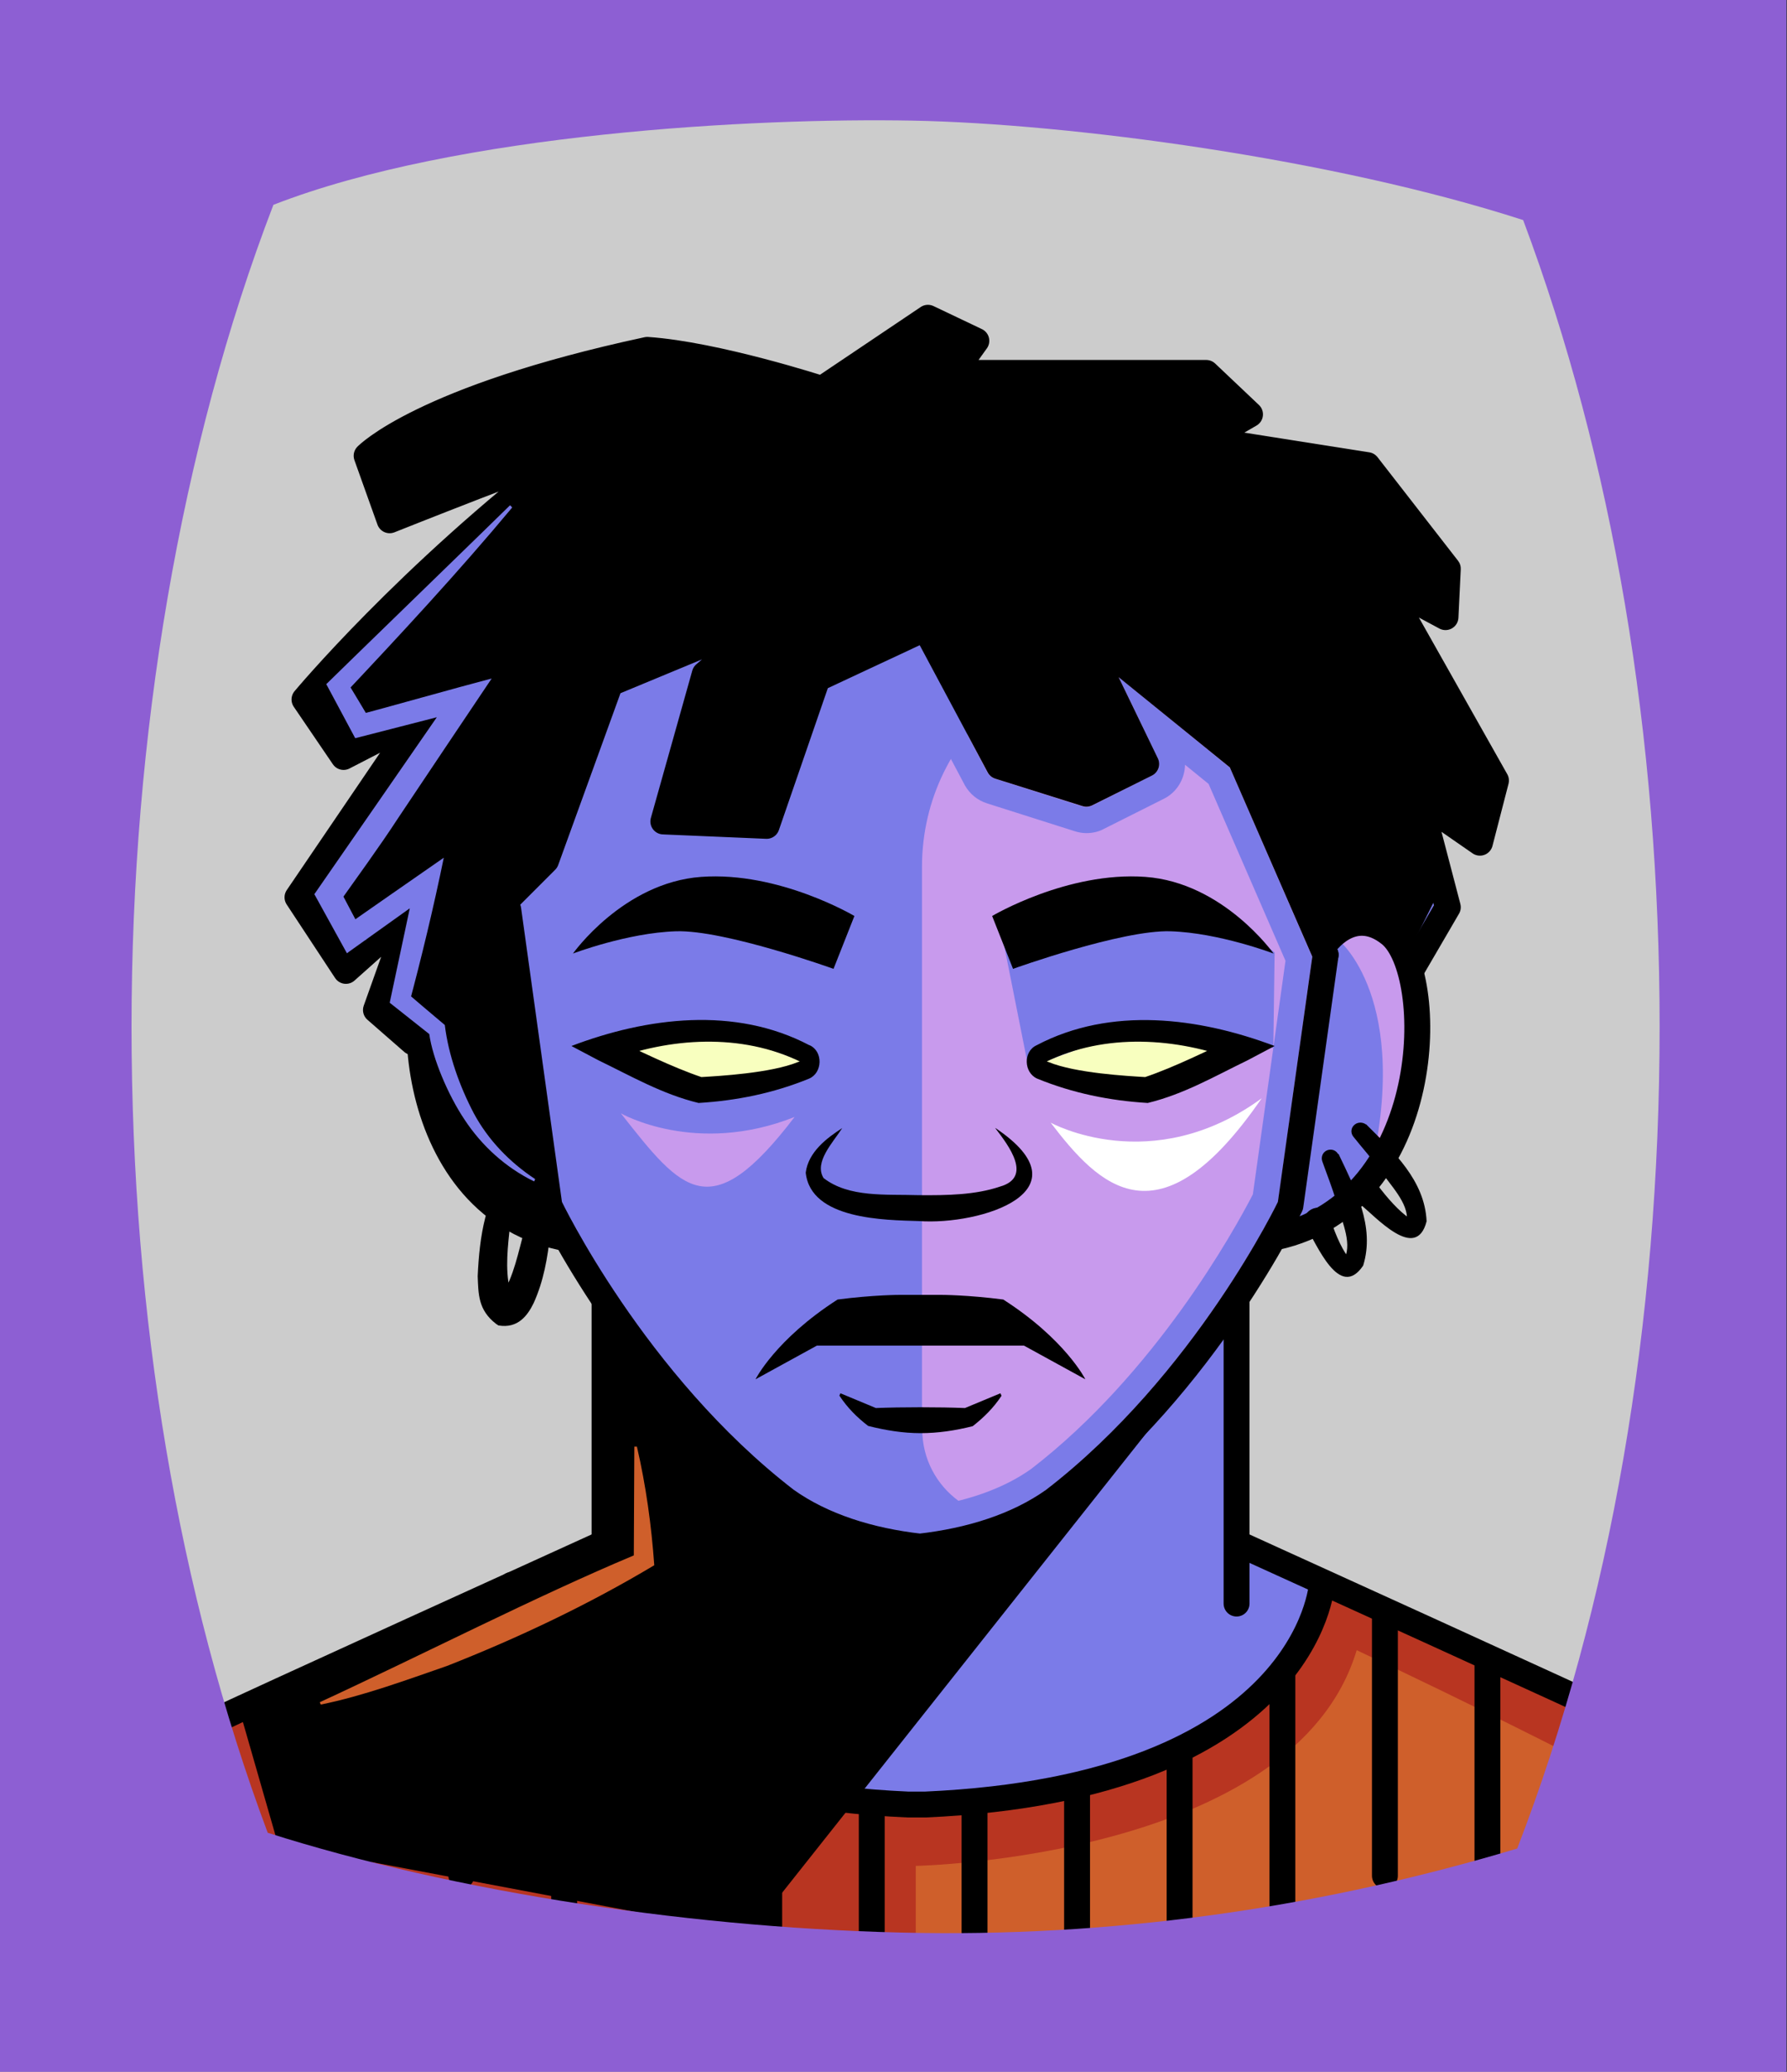 <svg id="Capa_2" xmlns="http://www.w3.org/2000/svg" xmlns:xlink="http://www.w3.org/1999/xlink" viewBox="0 0 69.02 80">
<rect x="0" y="0" width="69.02" height="80" fill="#333333" stroke="none"/>
<defs >
<style >
.cls-1{fill:#c89aed;}.cls-2{fill:#fff;}.cls-3{fill:#f8ffbf;}.cls-4{fill:#7b7be8;}.cls-5{fill:#a88347;}.cls-6{fill:#782ab5;}.cls-7,.cls-8{stroke-miterlimit:10;}.cls-7,.cls-8,.cls-9{stroke:#000;}.cls-7,.cls-8,.cls-9,.cls-10,.cls-11,.cls-12{fill:none;}.cls-8,.cls-9,.cls-10{stroke-linecap:round;}.cls-9,.cls-10{stroke-linejoin:round;}.cls-10{stroke:#deb778;stroke-dasharray:0 0 0 4.06;}.cls-13{fill:#deb778;}.cls-14{fill:url(#USGS_19_Inundación_de_tierra_2);}.cls-12{stroke:#1d1d1b;stroke-dasharray:0 0 2 2;stroke-width:.3px;}.cls-15{fill:#cf5f2b;}.cls-16{fill:#fcf0c5;}.cls-17{fill:#b83521;}
</style>
<pattern id="USGS_19_Inundación_de_tierra_2" x="0" y="0" width="72" height="72" patternTransform="translate(195.52 -17071) rotate(-90)" patternUnits="userSpaceOnUse" viewBox="0 0 72 72">
<g >
<rect class="cls-11" width="72" height="72">
</rect>
<g >
<line class="cls-12" x1="71" y1="71" x2="144.44" y2="71">
</line>
<line class="cls-12" x1="71" y1="67" x2="144.44" y2="67">
</line>
<line class="cls-12" x1="71" y1="63" x2="144.44" y2="63">
</line>
<line class="cls-12" x1="71" y1="59" x2="144.44" y2="59">
</line>
<line class="cls-12" x1="71" y1="55" x2="144.44" y2="55">
</line>
<line class="cls-12" x1="71" y1="51" x2="144.44" y2="51">
</line>
<line class="cls-12" x1="71" y1="47" x2="144.44" y2="47">
</line>
<line class="cls-12" x1="71" y1="43" x2="144.44" y2="43">
</line>
<line class="cls-12" x1="71" y1="39" x2="144.44" y2="39">
</line>
<line class="cls-12" x1="71" y1="35" x2="144.44" y2="35">
</line>
<line class="cls-12" x1="71" y1="31" x2="144.44" y2="31">
</line>
<line class="cls-12" x1="71" y1="27" x2="144.44" y2="27">
</line>
<line class="cls-12" x1="71" y1="23" x2="144.44" y2="23">
</line>
<line class="cls-12" x1="71" y1="19" x2="144.44" y2="19">
</line>
<line class="cls-12" x1="71" y1="15" x2="144.44" y2="15">
</line>
<line class="cls-12" x1="71" y1="11" x2="144.44" y2="11">
</line>
<line class="cls-12" x1="71" y1="7" x2="144.44" y2="7">
</line>
<line class="cls-12" x1="71" y1="3" x2="144.44" y2="3">
</line>
</g>


<g >
<line class="cls-12" x1="-1" y1="71" x2="72.44" y2="71">
</line>
<line class="cls-12" x1="-1" y1="67" x2="72.44" y2="67">
</line>
<line class="cls-12" x1="-1" y1="63" x2="72.44" y2="63">
</line>
<line class="cls-12" x1="-1" y1="59" x2="72.44" y2="59">
</line>
<line class="cls-12" x1="-1" y1="55" x2="72.44" y2="55">
</line>
<line class="cls-12" x1="-1" y1="51" x2="72.44" y2="51">
</line>
<line class="cls-12" x1="-1" y1="47" x2="72.44" y2="47">
</line>
<line class="cls-12" x1="-1" y1="43" x2="72.44" y2="43">
</line>
<line class="cls-12" x1="-1" y1="39" x2="72.44" y2="39">
</line>
<line class="cls-12" x1="-1" y1="35" x2="72.44" y2="35">
</line>
<line class="cls-12" x1="-1" y1="31" x2="72.44" y2="31">
</line>
<line class="cls-12" x1="-1" y1="27" x2="72.44" y2="27">
</line>
<line class="cls-12" x1="-1" y1="23" x2="72.44" y2="23">
</line>
<line class="cls-12" x1="-1" y1="19" x2="72.44" y2="19">
</line>
<line class="cls-12" x1="-1" y1="15" x2="72.44" y2="15">
</line>
<line class="cls-12" x1="-1" y1="11" x2="72.44" y2="11">
</line>
<line class="cls-12" x1="-1" y1="7" x2="72.44" y2="7">
</line>
<line class="cls-12" x1="-1" y1="3" x2="72.44" y2="3">
</line>
<line class="cls-12" x1="1.04" y1="69" x2="74.48" y2="69">
</line>
<line class="cls-12" x1="1.04" y1="65" x2="74.48" y2="65">
</line>
<line class="cls-12" x1="1.04" y1="61" x2="74.48" y2="61">
</line>
<line class="cls-12" x1="1.04" y1="57" x2="74.48" y2="57">
</line>
<line class="cls-12" x1="1.04" y1="53" x2="74.48" y2="53">
</line>
<line class="cls-12" x1="1.04" y1="49" x2="74.48" y2="49">
</line>
<line class="cls-12" x1="1.04" y1="45" x2="74.48" y2="45">
</line>
<line class="cls-12" x1="1.04" y1="41" x2="74.48" y2="41">
</line>
<line class="cls-12" x1="1.04" y1="37" x2="74.48" y2="37">
</line>
<line class="cls-12" x1="1.04" y1="33" x2="74.48" y2="33">
</line>
<line class="cls-12" x1="1.04" y1="29" x2="74.48" y2="29">
</line>
<line class="cls-12" x1="1.04" y1="25" x2="74.48" y2="25">
</line>
<line class="cls-12" x1="1.04" y1="21" x2="74.48" y2="21">
</line>
<line class="cls-12" x1="1.04" y1="17" x2="74.48" y2="17">
</line>
<line class="cls-12" x1="1.04" y1="13" x2="74.48" y2="13">
</line>
<line class="cls-12" x1="1.04" y1="9" x2="74.48" y2="9">
</line>
<line class="cls-12" x1="1.04" y1="5" x2="74.48" y2="5">
</line>
<line class="cls-12" x1="1.04" y1="1" x2="74.48" y2="1">
</line>
</g>


<g >
<line class="cls-12" x1="-73" y1="71" x2=".44" y2="71">
</line>
<line class="cls-12" x1="-73" y1="67" x2=".44" y2="67">
</line>
<line class="cls-12" x1="-73" y1="63" x2=".44" y2="63">
</line>
<line class="cls-12" x1="-73" y1="59" x2=".44" y2="59">
</line>
<line class="cls-12" x1="-73" y1="55" x2=".44" y2="55">
</line>
<line class="cls-12" x1="-73" y1="51" x2=".44" y2="51">
</line>
<line class="cls-12" x1="-73" y1="47" x2=".44" y2="47">
</line>
<line class="cls-12" x1="-73" y1="43" x2=".44" y2="43">
</line>
<line class="cls-12" x1="-73" y1="39" x2=".44" y2="39">
</line>
<line class="cls-12" x1="-73" y1="35" x2=".44" y2="35">
</line>
<line class="cls-12" x1="-73" y1="31" x2=".44" y2="31">
</line>
<line class="cls-12" x1="-73" y1="27" x2=".44" y2="27">
</line>
<line class="cls-12" x1="-73" y1="23" x2=".44" y2="23">
</line>
<line class="cls-12" x1="-73" y1="19" x2=".44" y2="19">
</line>
<line class="cls-12" x1="-73" y1="15" x2=".44" y2="15">
</line>
<line class="cls-12" x1="-73" y1="11" x2=".44" y2="11">
</line>
<line class="cls-12" x1="-73" y1="7" x2=".44" y2="7">
</line>
<line class="cls-12" x1="-73" y1="3" x2=".44" y2="3">
</line>
<line class="cls-12" x1="-70.96" y1="69" x2="2.48" y2="69">
</line>
<line class="cls-12" x1="-70.96" y1="65" x2="2.48" y2="65">
</line>
<line class="cls-12" x1="-70.96" y1="61" x2="2.48" y2="61">
</line>
<line class="cls-12" x1="-70.96" y1="57" x2="2.48" y2="57">
</line>
<line class="cls-12" x1="-70.96" y1="53" x2="2.48" y2="53">
</line>
<line class="cls-12" x1="-70.96" y1="49" x2="2.48" y2="49">
</line>
<line class="cls-12" x1="-70.96" y1="45" x2="2.48" y2="45">
</line>
<line class="cls-12" x1="-70.96" y1="41" x2="2.48" y2="41">
</line>
<line class="cls-12" x1="-70.96" y1="37" x2="2.48" y2="37">
</line>
<line class="cls-12" x1="-70.96" y1="33" x2="2.48" y2="33">
</line>
<line class="cls-12" x1="-70.96" y1="29" x2="2.48" y2="29">
</line>
<line class="cls-12" x1="-70.96" y1="25" x2="2.48" y2="25">
</line>
<line class="cls-12" x1="-70.96" y1="21" x2="2.48" y2="21">
</line>
<line class="cls-12" x1="-70.96" y1="17" x2="2.48" y2="17">
</line>
<line class="cls-12" x1="-70.96" y1="13" x2="2.48" y2="13">
</line>
<line class="cls-12" x1="-70.96" y1="9" x2="2.48" y2="9">
</line>
<line class="cls-12" x1="-70.96" y1="5" x2="2.48" y2="5">
</line>
<line class="cls-12" x1="-70.96" y1="1" x2="2.48" y2="1">
</line>
</g>


</g>


</pattern>
</defs>
  <path
     style="opacity:1;vector-effect:none;fill:#cccccc;fill-opacity:1;fill-rule:nonzero;stroke:none;stroke-width:4.495;stroke-linecap:butt;stroke-linejoin:miter;stroke-miterlimit:4;stroke-dasharray:none;stroke-dashoffset:0;stroke-opacity:1"
     d="M -0.08,0.361 V 80.361 H 68.92 V 0.361 Z"
     id="rect4304"/>



<g >
<path class="cls-4" d="M62.01,71.77l-23.62,5.64-30.4-3.22v-7.6l15.08-7.26,.58-8.06s-.23-.58-1.84-3.23c-5.88-1.84-5.88-7.94-5.88-7.94l-1.15-.58,.71-3.23,.1-.46-1.94,1.73-.14,.12-1.72-2.77,3.94-6.4,.32-.51-2.48,.97-.17,.07-1.84-1.5,9.73-9.39,.29-.28-6.11,2.07-.34,.11s-.35-.57-.58-2.53c.02-.01,.03-.02,.05-.03,2.59-1.61,10.66-4,10.66-4l6.57,1.84,3.8-2.65,2.07,.58-.34,1.27,8.75,.11,1.84,1.38-1.03,1.04,5.87,1.15,2.88,4.15,.35,.92-1.85,.11,3.46,6.22-.58,2.65-1.72-.8,.46,3.45-.97,1.95-.3,.59s.34,1.61,.11,4.49c-.57,4.72-5.18,5.76-5.18,5.76l-1.96,2.65,.12,9.33,12.21,5.53,2.19,6.56Z">
</path>
<path class="cls-1" d="M35.61,55.2v-21.72c0-5.3,4.89-9.25,10.07-8.14l.32,.07,5.3,11.76-1.59,9.22-3.39,6.36-6.25,5.72h0c-2.21,.68-4.45-.97-4.45-3.28Z">
</path>
<path d="M57.05,32.26l-2.12-.91,.46,3.45-.97,1.95c-.48-.67-1.48-1.34-3.44-.42-2.71-6.3-3.15-7.25-3.15-7.25l-5.61-4.16,1.76,4.54-2.08,1.07-3.53-1.26-2.52-4.91-4.41,1.76-1.89,5.61-3.59-.44,1.32-5.42,2.33-1.7-6.24,2.39-2.14,6.68-2.21,2.27s-2.69-.2-3.05,4.28l-1.36-1.13,1.2-3.02-.72,.54-1.8,1.35-.04-.08-1.48-2.65,3.91-6.47-.35,.07-2.16,.46-.13,.03-.88-2.07,9.07-8.89-.34,.11-5.78,1.9-.04-.11-.87-2.45c2.59-1.61,10.66-4,10.66-4l6.57,1.84,3.8-2.65,2.07,.58-.34,1.27,9.36-.04,1.61,1.31-1.41,1.26,5.87,1.15,3.44,3.68-.21,1.39-1.85,.11,3.82,6.6-.53,2.39Z">
</path>
<path class="cls-3" d="M31.08,40.73s-3.08-1.83-7.14-.26c2.49,1.44,3.34,1.96,3.34,1.96,0,0,3.86-.2,3.8-1.7Z">
</path>
<path class="cls-3" d="M48.17,40.35s-4.25-1.53-8.28,.87c3.32,1.04,4.41,.65,4.41,.65,0,0,2.29-.44,3.87-1.53Z">
</path>
<path class="cls-4" d="M31.62,41.27l.99-4.98s-4.37-1.71-6.75-1.22-3.74,1.71-3.74,1.71l.05,3.69s3.02-.63,4.73-.59,4.73,1.38,4.73,1.38Z">
</path>
<path class="cls-4" d="M39.73,41.27l-.99-4.98s4.37-1.71,6.75-1.22,3.74,1.71,3.74,1.71l-.05,3.69s-3.02-.63-4.73-.59-4.73,1.38-4.73,1.38Z">
</path>
<path class="cls-17" d="M8.93,65.94l10.38-4.25s2.67,7.71,15.62,8.01,15.62-7.12,16.12-8.5c5.14,2.18,9.59,4.05,9.59,4.05l-1.19,9-26.21,2.97-24.52-4.85,.2-6.43Z">
</path>
<polygon points="46.32 52.76 28.96 74.66 10.74 71.22 9.28 66.14 23.34 59.79 23.79 50.63 28.33 56.16 31.68 58.97 35.61 59.86 40.06 58.48 46.32 52.76">
</polygon>
<path class="cls-4" d="M35.09,26.22l2.18,4.11c.19,.33,.48,.57,.85,.69l3.37,1.07c.15,.05,.31,.08,.47,.08,.25,0,.49-.06,.67-.16l2.29-1.15c.53-.25,.84-.78,.85-1.33l.91,.74,2.97,6.83-1.26,9.02c-.73,1.41-3.77,6.91-8.56,10.6-1.08,.77-2.53,1.28-4.3,1.51-1.77-.23-3.21-.73-4.25-1.47-4.94-3.8-8.02-9.48-8.61-10.63l-1.5-10.84,.98-.98c.14-.14,.25-.31,.33-.49v-.03s.02-.03,.02-.03l2.26-6.22,.55-.23-1.12,3.97c-.15,.46-.07,.96,.22,1.35,.27,.36,.68,.58,1.15,.61l3.96,.17s.09,0,.13,0c.63,0,1.19-.41,1.39-1.01l1.74-5.09,2.31-1.08m.44-1.31l-3.56,1.66-1.88,5.49c-.06,.19-.24,.33-.44,.33-.02,0-.04,0-.06,0l-3.99-.17c-.16-.01-.3-.09-.39-.21s-.12-.28-.07-.43l1.6-5.68c.02-.1,.08-.18,.15-.25l.22-.19-3.14,1.31-2.41,6.63c-.03,.07-.07,.13-.12,.18l-1.36,1.36s.04,.07,.05,.11l1.57,11.36c.36,.72,3.56,6.96,8.97,11.12,1.23,.88,2.87,1.45,4.86,1.69,1.99-.24,3.63-.81,4.88-1.7,5.39-4.15,8.59-10.4,8.95-11.11l1.32-9.47-3.18-7.31-4.29-3.49,1.51,3.14c.12,.25,.02,.54-.23,.66l-2.31,1.16c-.07,.04-.14,.05-.22,.05-.05,0-.1,0-.15-.02l-3.38-1.07c-.12-.04-.22-.12-.29-.24l-2.61-4.91h0Z">
</path>
<path d="M20.04,36.54s-1.4-1.66-2.96-.31c-1.61,1.35-.73,6.49,.26,8.2s3.53,3.17,4.52,3.43c-.64-1.3-.57-1.56-.57-1.56l-1.25-9.76Z">
</path>
<path class="cls-15" d="M35.36,72.05s14.63-.28,17.04-8.33c4.54,2.13,8.52,4.17,8.52,4.17l-1.57,5.74-23.98,1.94v-3.52Z">
</path>
<path class="cls-1" d="M23.98,42.99s2.89,1.66,6.71,.14c-3.25,4.26-4.33,2.89-6.71-.14Z">
</path>
<path class="cls-2" d="M40.58,43.35s3.9,2.16,8.15-.94c-3.97,5.77-6.28,3.39-8.15,.94Z">
</path>
<path class="cls-1" d="M51.68,36.28s2.88,2.27,1.21,9.16c3.03-5.3,1.82-11.74-1.21-9.16Z">
</path>
<path class="cls-9" d="M15.94,40.24l-1.42-1.24,1.33-3.73-2.49,2.22-1.87-2.84,4.71-6.93-2.93,1.51-1.51-2.22s4-4.8,10.13-9.5c-.36,0-6.84,2.58-6.84,2.58l-.89-2.49s2.13-2.22,10.84-4.09c2.66,.18,6.75,1.51,6.75,1.51l4.09-2.75,1.87,.89-.89,1.24h9.77l1.69,1.6-1.69,.98,6.22,.98,3.11,4-.09,1.87-2.31-1.24,4.26,7.55-.62,2.4-2.31-1.6,1.07,4.09-1.37,2.35">
</path>
<polyline class="cls-9" points="18.78 35.54 21.09 33.23 23.57 26.39 29.79 23.81 27.22 26.03 25.62 31.72 29.61 31.89 31.57 26.21 35.74 24.26 38.59 29.59 41.96 30.65 44.27 29.5 41.78 24.35 47.91 29.32 51.2 36.87">
</polyline>
<path class="cls-9" d="M51.2,36.87l-1.36,9.69s-3.26,6.84-9.14,11.37c-1.42,1.01-3.24,1.57-5.17,1.79-1.93-.22-3.75-.78-5.17-1.79-5.88-4.53-9.14-11.37-9.14-11.37l-1.59-11.44">
</path>
<path class="cls-9" d="M19.8,36.5s-1.07-1.62-2.55-.43c-1.84,1.49-1.77,10.35,4.4,11.7">
</path>
<path class="cls-9" d="M51.14,36.5s1.07-1.62,2.55-.43c1.84,1.49,1.77,10.35-4.4,11.7">
</path>
<path d="M32.19,37.41s-4.2-1.51-6.08-1.45-3.98,.86-3.98,.86c0,0,1.94-2.74,4.95-2.96s5.92,1.51,5.92,1.51l-.81,2.05Z">
</path>
<path d="M30.94,41.01c-2.31-1.13-5.07-.95-7.43-.05,0,0,.06-.91,.06-.91,1.11,.52,2.37,1.15,3.52,1.54,.67-.04,2.68-.15,3.73-.58,0,0,.12-.04,.12-.04-.01,.01,0,.03,.01,.04h0Zm.33-.65c.53,.24,.5,1.07-.02,1.29-1.37,.56-2.79,.85-4.27,.94-1.4-.34-2.59-1.03-3.87-1.65,0,0-1.04-.55-1.04-.55,2.92-1.11,6.32-1.54,9.19-.03h0Z">
</path>
<path d="M39.13,37.41s4.2-1.51,6.08-1.45,3.98,.86,3.98,.86c0,0-1.94-2.74-4.95-2.96s-5.92,1.51-5.92,1.51l.81,2.05Z">
</path>
<path d="M40.04,40.36c2.87-1.51,6.27-1.07,9.19,.03,0,0-1.04,.55-1.04,.55-1.28,.62-2.46,1.31-3.86,1.65-1.48-.09-2.9-.38-4.27-.94-.52-.23-.55-1.05-.02-1.29h0Zm.33,.65s.02-.03,.01-.04c0,0,.12,.04,.12,.04,1.04,.43,3.06,.54,3.73,.58,1.15-.39,2.4-1.02,3.52-1.54,0,0,.06,.91,.06,.91-2.37-.9-5.12-1.08-7.43,.05h0Z">
</path>
<path d="M38.45,43.56c3.63,2.44-.58,3.76-2.96,3.59-1.3-.04-4.18-.05-4.37-1.87,.1-.8,.82-1.34,1.41-1.72-.36,.56-1.1,1.32-.72,1.93,.98,.76,2.4,.62,3.68,.66,1.09,.01,2.19-.01,3.13-.33,1.27-.36,.35-1.57-.18-2.26h0Z">
</path>
<path d="M36.41,51.96h3.14s2.37,1.3,2.37,1.3c0,0-.77-1.54-3.17-3.08-1.39-.18-2.4-.18-2.4-.18h-1.6s-1.01,0-2.4,.18c-2.4,1.54-3.17,3.08-3.17,3.08l2.37-1.3h4.86Z">
</path>
<path d="M38.68,53.9c-.31,.47-.69,.84-1.11,1.17-.67,.17-1.35,.27-2.02,.27-.67,0-1.35-.11-2.02-.28-.43-.33-.8-.7-1.11-1.17,0,0,.04-.09,.04-.09l1.37,.57c.96-.04,2.48-.04,3.44,0,0,0,1.37-.57,1.37-.57,0,0,.04,.09,.04,.09h0Z">
</path>
<path d="M19.7,44.97c.35,1.75-.45,3.51,.07,5.12,0,0-.21-.08-.21-.08-.18-.04-.23,.08-.18,0,.47-.72,.64-1.68,.88-2.52,0,0,.99,.16,.99,.16-.1,.92-.25,1.81-.64,2.67-.23,.47-.6,.99-1.36,.86,0,0-.09-.06-.09-.06-.7-.54-.68-1.16-.71-1.84,.07-1.54,.29-3.05,1.26-4.32h0Z">
</path>
<path d="M51.7,44.56c.63,1.33,1.42,2.79,.95,4.31-.92,1.36-1.79-.84-2.21-1.49-.32-.58,.56-1.06,.88-.49,.2,.62,.45,1.26,.76,1.67-.02,0-.1,0-.14,.02-.01,0,0,0,0,0,.29-.63-.15-1.51-.33-2.19-.15-.52-.36-1.04-.54-1.55-.06-.18,.03-.37,.21-.43,.16-.05,.32,.01,.4,.15h0Z">
</path>
<path d="M52.76,43.41c1.04,1.04,2.27,2.16,2.34,3.75-.41,1.59-1.97-.19-2.58-.67-.49-.43,.18-1.19,.67-.75,.4,.53,.84,1.03,1.27,1.32-.02,0-.09,.03-.12,.07-.01,.01,0,0,0,0,.06-.69-.65-1.37-1.04-1.96-.32-.44-.69-.85-1.03-1.28-.12-.15-.09-.36,.06-.47,.13-.1,.31-.09,.43,0h0Z">
</path>
<line class="cls-8" x1="23.35" y1="50.22" x2="23.35" y2="61.92">
</line>
<path class="cls-8" d="M8.44,66.39c.19-.13,14.85-6.79,14.85-6.79">
</path>
<line class="cls-8" x1="47.76" y1="50.22" x2="47.76" y2="61.92">
</line>
<path class="cls-8" d="M62.67,66.39c-.19-.13-14.85-6.79-14.85-6.79">
</path>
<path class="cls-8" d="M51.05,61.2s-.53,7.82-15.31,8.48h-.67c-14.78-.66-15.31-8.48-15.31-8.48">
</path>
<g >
<line class="cls-8" x1="13.86" y1="64.06" x2="13.86" y2="72.43">
</line>
<line class="cls-8" x1="17.82" y1="62.41" x2="17.82" y2="72.43">
</line>
<line class="cls-8" x1="21.79" y1="65.14" x2="21.79" y2="73.89">
</line>
<line class="cls-8" x1="25.75" y1="67.88" x2="25.75" y2="74.5">
</line>
<line class="cls-8" x1="29.71" y1="69.09" x2="29.71" y2="76.22">
</line>
<line class="cls-8" x1="33.67" y1="69.75" x2="33.67" y2="76.52">
</line>
<line class="cls-8" x1="37.64" y1="69.59" x2="37.64" y2="76.98">
</line>
<line class="cls-8" x1="41.6" y1="69.09" x2="41.6" y2="76.98">
</line>
<line class="cls-8" x1="45.56" y1="67.72" x2="45.56" y2="74.75">
</line>
<line class="cls-8" x1="49.53" y1="64.54" x2="49.53" y2="74.25">
</line>
<line class="cls-8" x1="53.49" y1="62.33" x2="53.49" y2="72.43">
</line>
<line class="cls-8" x1="57.45" y1="64.08" x2="57.45" y2="72.43">
</line>
</g>


<path class="cls-15" d="M24.6,55.86c.35,1.51,.56,3.04,.67,4.58-2.54,1.52-5.26,2.81-8.01,3.89-1.56,.54-3.24,1.16-4.87,1.49,0,0-.04-.09-.04-.09,3.96-1.83,8.36-4.09,12.13-5.67,0,0,.02-4.2,.02-4.2h.1Z">
</path>
<path class="cls-4" d="M19.78,19.6c-2.11,2.53-4.35,4.94-6.61,7.34,0,0,.12-.81,.12-.81,.38,.64,.78,1.28,1.15,1.93,0,0-.87-.38-.87-.38,1.29-.34,4.15-1.15,5.42-1.48-.77,1.15-2.81,4.18-3.6,5.37-.77,1.18-1.61,2.32-2.43,3.48l.05-.91,1.14,2.16-1.19-.27c1-.7,3.2-2.23,4.18-2.91-.38,1.86-.87,3.9-1.36,5.72,0,0-.23-.65-.23-.65,.08,.08,1.6,1.37,1.63,1.39,.14,1.16,.57,2.36,1.12,3.41,.55,1.02,1.37,1.88,2.37,2.54,0,0-.04,.09-.04,.09-1.09-.53-2.02-1.37-2.69-2.39-.63-.94-1.23-2.35-1.36-3.3,0,0-1.49-1.18-1.49-1.18-.04-.03-.04-.02-.03-.07,0,0,.81-3.81,.81-3.81l.13,.08-2.52,1.8-.08,.06s-.05-.09-.05-.09l-1.18-2.14-.03-.05s4.83-6.97,4.86-7.02c0,0,.09,.13,.09,.13l-3.31,.85c-.07,.02-.06,.02-.09-.04,0,0-1.06-1.98-1.06-1.98,0,0-.03-.05-.03-.05,.03-.04,7.07-6.87,7.1-6.91,0,0,.07,.07,.07,.07h0Z">
</path>
</g>





  <path
     style="opacity:1;vector-effect:none;fill:#8d5fd3;fill-opacity:1;fill-rule:nonzero;stroke:none;stroke-width:2.358;stroke-linecap:butt;stroke-linejoin:miter;stroke-miterlimit:4;stroke-dasharray:none;stroke-dashoffset:0;stroke-opacity:0.442"
     d="M 0,1.2e-7 V 80 H 69 V 1.2e-7 Z M 35.24,4.658 c 6.068,0.112 16.27,1.47 23.59,3.84 3.46,9.24 5.27,19.951 5.27,31.141 0,11.47 -1.89,22.39 -5.5,31.74 -7.2,2.16 -14.94,3.377 -23.02,3.26 -8.58,-0.124 -18.036,-1.573 -25.24,-3.869 -3.45,-9.22 -5.26,-19.931 -5.26,-31.131 0,-11.2 1.89,-22.38 5.48,-31.73 C 17.683,5.134 29.173,4.546 35.24,4.658 Z"
     id="rect4304" />


</svg>
